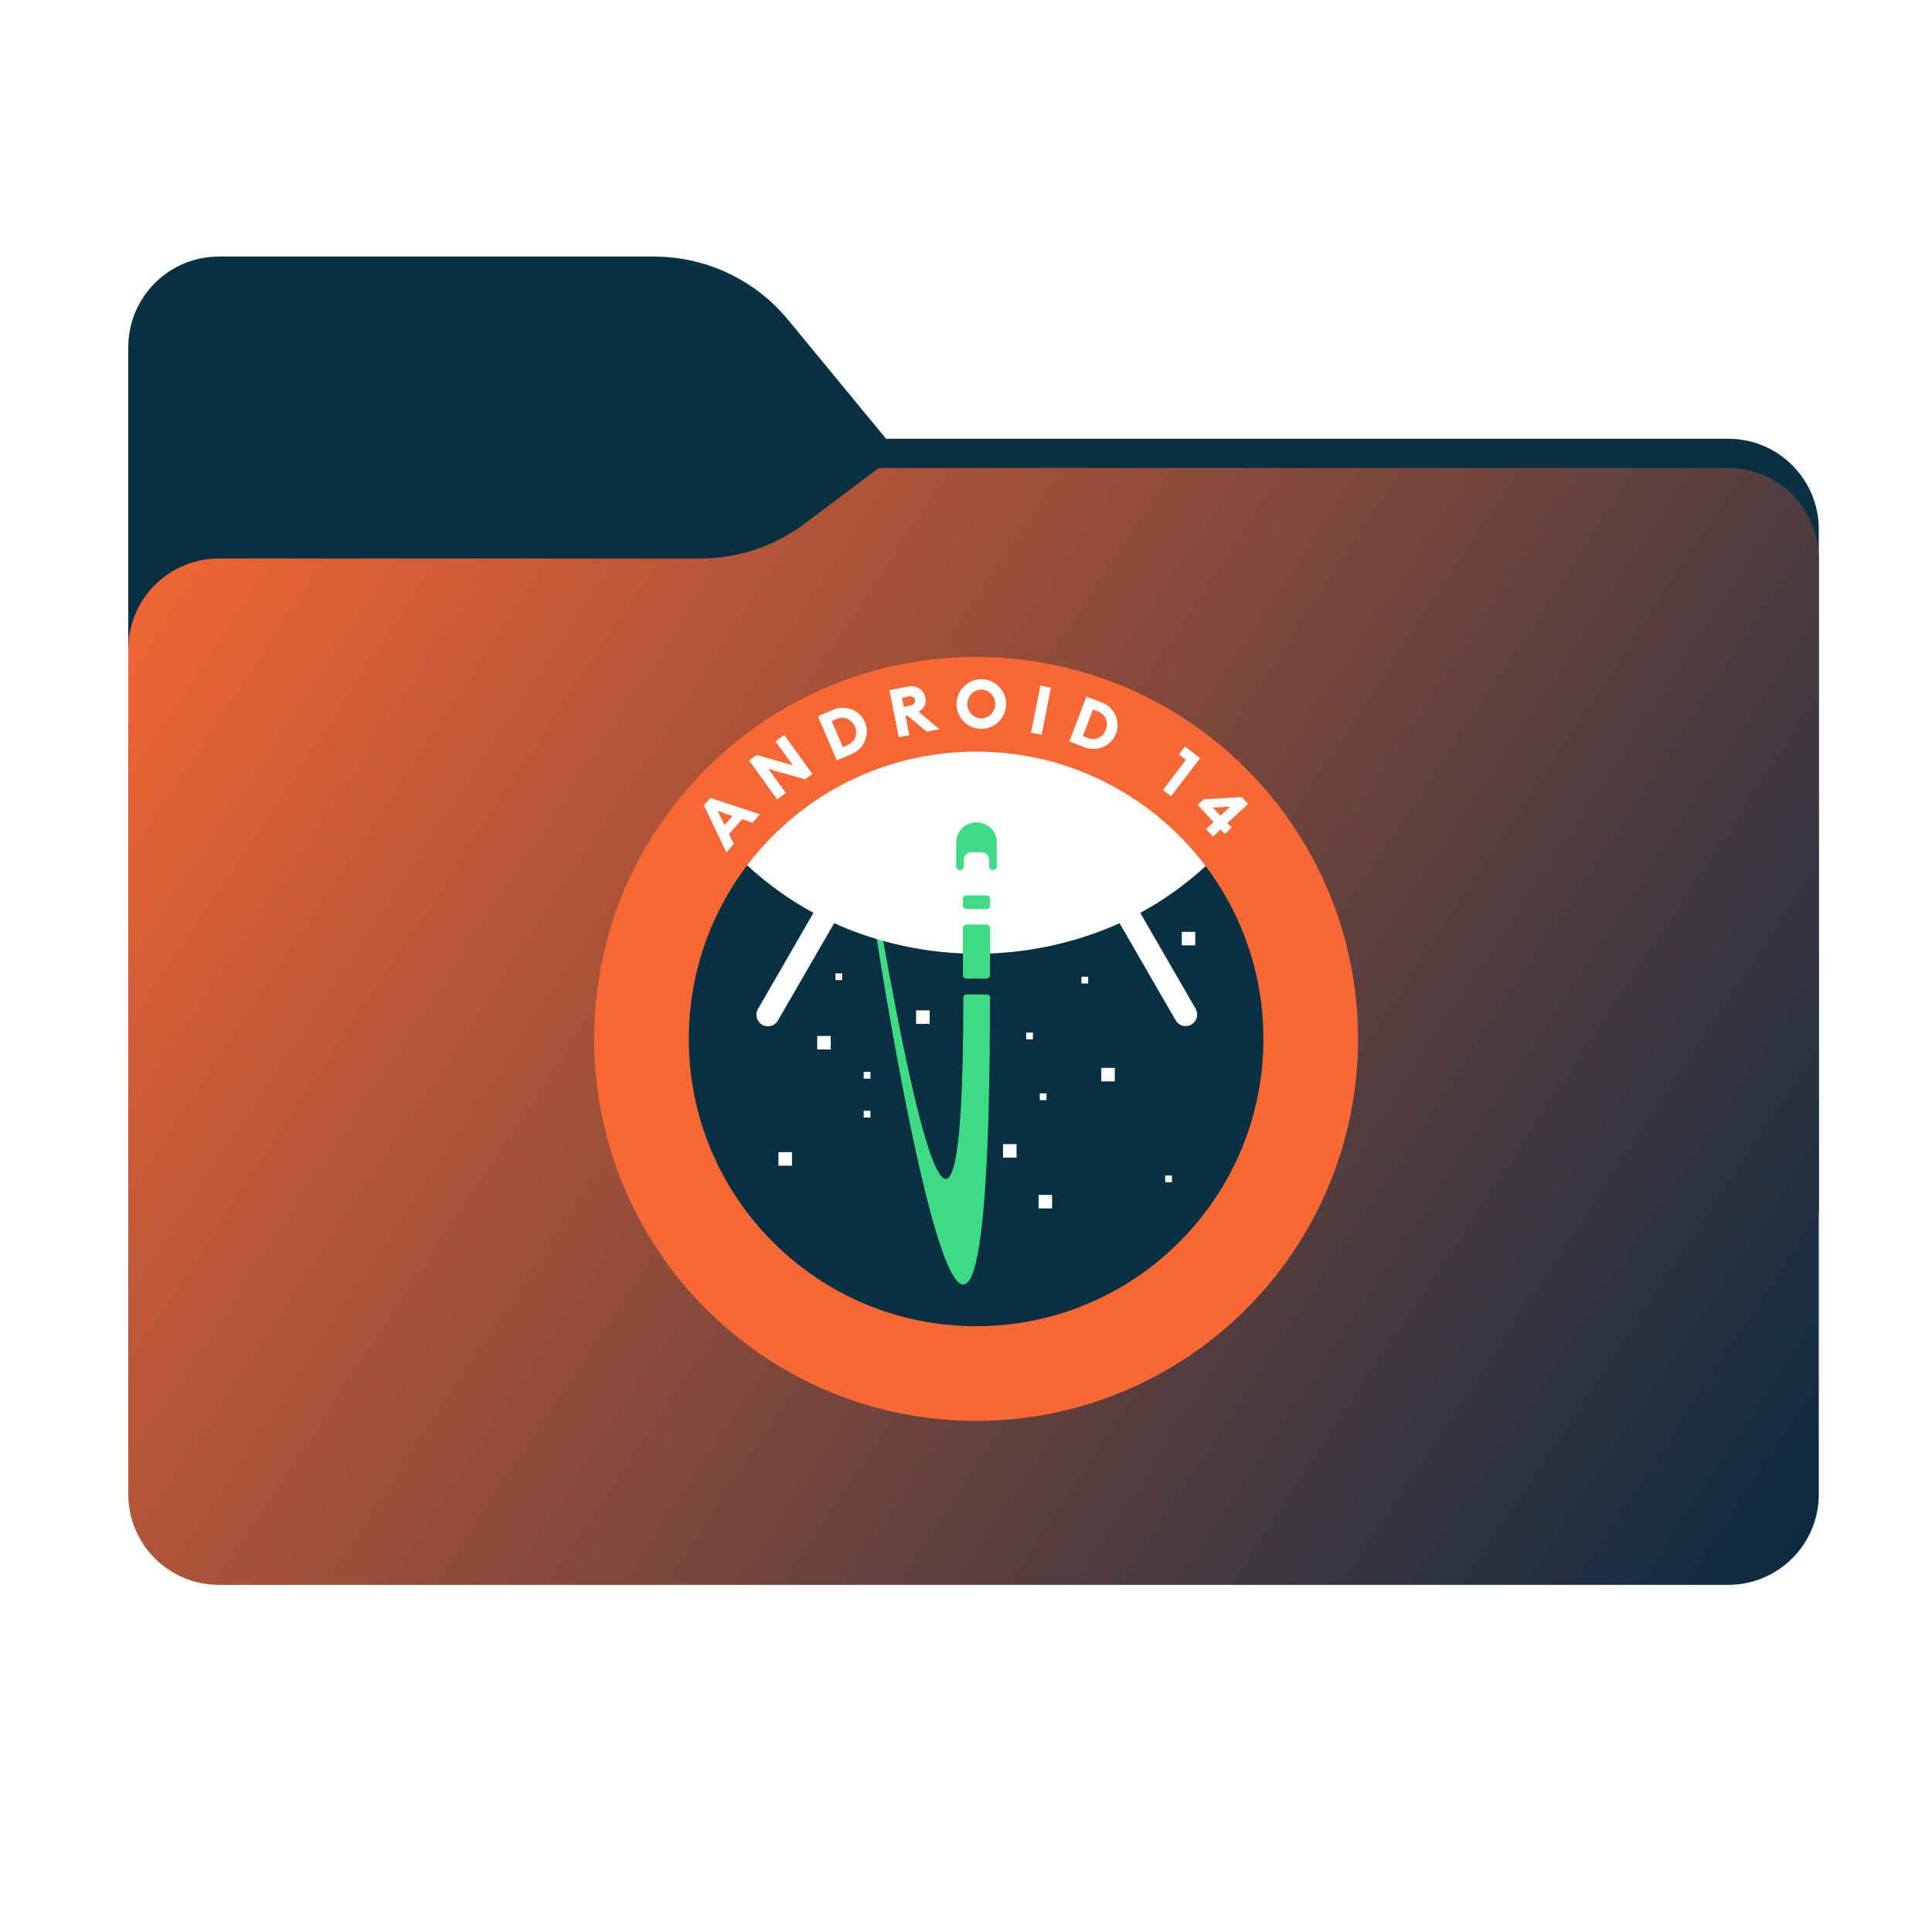 <svg width="256" height="256" viewBox="0 0 256 256" fill="none" xmlns="http://www.w3.org/2000/svg">
<path fill-rule="evenodd" clip-rule="evenodd" d="M104.425 42.378C100.056 37.073 93.544 34 86.671 34H29C22.373 34 17 39.373 17 46V58.137V68.2V160C17 166.627 22.373 172 29 172H229C235.627 172 241 166.627 241 160V70.137C241 63.51 235.627 58.137 229 58.137H117.404L104.425 42.378Z" fill="#073042"/>
<mask id="mask0_1923_29194" style="mask-type:alpha" maskUnits="userSpaceOnUse" x="17" y="34" width="224" height="138">
<path fill-rule="evenodd" clip-rule="evenodd" d="M104.425 42.378C100.056 37.073 93.544 34 86.671 34H29C22.373 34 17 39.373 17 46V58.137V68.2V160C17 166.627 22.373 172 29 172H229C235.627 172 241 166.627 241 160V70.137C241 63.51 235.627 58.137 229 58.137H117.404L104.425 42.378Z" fill="url(#paint0_linear_1923_29194)"/>
</mask>
<g mask="url(#mask0_1923_29194)">
<g style="mix-blend-mode:multiply" filter="url(#filter0_f_1923_29194)">
<path fill-rule="evenodd" clip-rule="evenodd" d="M92.789 74C97.764 74 102.605 72.387 106.586 69.402L116.459 62H229C235.627 62 241 67.373 241 74V108V160C241 166.627 235.627 172 229 172H29C22.373 172 17 166.627 17 160L17 108V86C17 79.373 22.373 74 29 74H87H92.789Z" fill="black" fill-opacity="0.3"/>
</g>
</g>
<g filter="url(#filter1_ii_1923_29194)">
<path fill-rule="evenodd" clip-rule="evenodd" d="M92.789 74C97.764 74 102.605 72.387 106.586 69.402L116.459 62H229C235.627 62 241 67.373 241 74V108V198C241 204.627 235.627 210 229 210H29C22.373 210 17 204.627 17 198L17 108V86C17 79.373 22.373 74 29 74H87H92.789Z" fill="url(#paint1_linear_1923_29194)"/>
</g>
<path d="M129.339 182C153.827 182 173.678 162.149 173.678 137.661C173.678 113.174 153.827 93.322 129.339 93.322C104.851 93.322 85 113.174 85 137.661C85 162.149 104.851 182 129.339 182Z" fill="url(#paint2_linear_1923_29194)"/>
<mask id="mask1_1923_29194" style="mask-type:luminance" maskUnits="userSpaceOnUse" x="85" y="93" width="89" height="89">
<path d="M129.339 182C153.827 182 173.678 162.149 173.678 137.661C173.678 113.174 153.827 93.322 129.339 93.322C104.851 93.322 85 113.174 85 137.661C85 162.149 104.851 182 129.339 182Z" fill="white"/>
</mask>
<g mask="url(#mask1_1923_29194)">
<path d="M115.875 122.504L116.375 121.021C119.459 138.342 127.647 184.068 127.647 132.18C127.647 131.964 127.807 131.778 128.005 131.778H130.819C131.018 131.778 131.179 131.962 131.179 132.178C131.135 223.053 115.875 122.504 115.875 122.504Z" fill="#3DDC84"/>
<path d="M107.785 120.961L100.432 133.696C100.009 134.428 100.26 135.363 100.992 135.785C101.723 136.208 102.658 135.957 103.081 135.226L110.526 122.33C122.558 127.723 136.319 127.723 148.351 122.33L155.797 135.226C156.234 135.948 157.174 136.18 157.897 135.742C158.598 135.318 158.84 134.415 158.445 133.696L151.092 120.961C163.718 114.094 172.355 101.309 173.618 86.207H85.259C86.522 101.309 95.159 114.094 107.785 120.961Z" fill="white"/>
<path d="M130.708 122.508H128.067C127.807 122.508 127.596 122.719 127.596 122.979V129.202C127.596 129.462 127.807 129.673 128.067 129.673H130.708C130.968 129.673 131.179 129.462 131.179 129.202V122.979C131.179 122.719 130.968 122.508 130.708 122.508Z" fill="#3DDC84"/>
<path d="M130.741 118.656H128.034C127.792 118.656 127.596 118.852 127.596 119.094V120.009C127.596 120.251 127.792 120.448 128.034 120.448H130.741C130.983 120.448 131.179 120.251 131.179 120.009V119.094C131.179 118.852 130.983 118.656 130.741 118.656Z" fill="#3DDC84"/>
<path d="M111.594 128.975H110.698V129.87H111.594V128.975Z" fill="white"/>
<path d="M115.337 142.033H114.441V142.929H115.337V142.033Z" fill="white"/>
<path d="M155.295 155.758H154.399V156.653H155.295V155.758Z" fill="white"/>
<path d="M136.869 136.822H135.973V137.718H136.869V136.822Z" fill="white"/>
<path d="M144.193 129.422H143.297V130.318H144.193V129.422Z" fill="white"/>
<path d="M138.672 144.877H137.776V145.773H138.672V144.877Z" fill="white"/>
<path d="M147.717 141.498H145.926V143.289H147.717V141.498Z" fill="white"/>
<path d="M115.337 147.182H114.441V148.077H115.337V147.182Z" fill="white"/>
<path d="M123.18 133.879H121.389V135.67H123.18V133.879Z" fill="white"/>
<path d="M134.699 151.605H132.908V153.397H134.699V151.605Z" fill="white"/>
<path d="M139.408 158.332H137.617V160.123H139.408V158.332Z" fill="white"/>
<path d="M110.081 137.27H108.29V139.061H110.081V137.27Z" fill="white"/>
<path d="M158.38 123.473H156.589V125.264H158.38V123.473Z" fill="white"/>
<path d="M104.941 152.668H103.15V154.459H104.941V152.668Z" fill="white"/>
</g>
<path d="M129.339 182C153.827 182 173.678 162.149 173.678 137.661C173.678 113.174 153.827 93.322 129.339 93.322C104.851 93.322 85 113.174 85 137.661C85 162.149 104.851 182 129.339 182Z" stroke="#F86734" stroke-width="12.539" stroke-miterlimit="10"/>
<path d="M129.388 108.967C127.904 108.967 126.701 110.135 126.701 111.576V114.795C126.701 115.073 126.926 115.299 127.205 115.299C127.483 115.299 127.709 115.074 127.709 114.795V113.927C127.709 113.371 128.16 112.92 128.716 112.92H130.06C130.616 112.92 131.067 113.371 131.067 113.927V114.795C131.067 115.073 131.293 115.299 131.571 115.299C131.85 115.299 132.075 115.074 132.075 114.795V111.576C132.075 110.135 130.872 108.967 129.388 108.967H129.388Z" fill="#3DDC84"/>
<path d="M93.278 106.704L94.13 105.736L100.701 107.9L99.718 109.015L98.337 108.549L96.596 110.524L97.23 111.836L96.247 112.951L93.277 106.703L93.278 106.704ZM97.066 108.122L95.102 107.452L96.012 109.317L97.066 108.121V108.122Z" fill="white"/>
<path d="M106.642 103.265L101.829 101.89L104.129 105.078L102.975 105.911L99.254 100.755L100.249 100.037L105.05 101.41L102.755 98.229L103.917 97.391L107.637 102.547L106.642 103.265Z" fill="white"/>
<path d="M108.381 94.907L110.374 94.055C112.022 93.35 113.912 94.082 114.606 95.704C115.3 97.327 114.522 99.199 112.874 99.903L110.881 100.755L108.381 94.907ZM112.36 98.701C113.349 98.278 113.681 97.21 113.28 96.271C112.878 95.332 111.877 94.835 110.888 95.258L110.205 95.55L111.677 98.993L112.36 98.701Z" fill="white"/>
<path d="M117.861 91.454L120.321 90.967C121.498 90.734 122.42 91.428 122.626 92.465C122.786 93.273 122.457 93.876 121.723 94.314L124.472 96.628L122.794 96.96L120.211 94.796L119.983 94.841L120.492 97.415L119.095 97.692L117.861 91.454H117.861ZM120.644 93.478C121.057 93.396 121.309 93.1 121.238 92.739C121.163 92.362 120.821 92.201 120.408 92.283L119.512 92.46L119.748 93.655L120.644 93.478Z" fill="white"/>
<path d="M126.744 93.233C126.773 91.424 128.266 89.971 130.083 90C131.892 90.03 133.345 91.531 133.316 93.34C133.286 95.149 131.785 96.602 129.976 96.573C128.159 96.543 126.714 95.042 126.744 93.233ZM131.874 93.317C131.891 92.287 131.09 91.396 130.061 91.379C129.022 91.362 128.193 92.227 128.176 93.257C128.159 94.287 128.96 95.177 129.999 95.194C131.028 95.21 131.857 94.346 131.874 93.317H131.874Z" fill="white"/>
<path d="M137.849 90.848L139.247 91.12L138.029 97.363L136.631 97.09L137.849 90.848Z" fill="white"/>
<path d="M143.956 92.305L145.981 93.077C147.655 93.715 148.507 95.554 147.879 97.203C147.25 98.851 145.39 99.657 143.717 99.019L141.691 98.247L143.956 92.305L143.956 92.305ZM144.182 97.797C145.187 98.18 146.168 97.643 146.531 96.689C146.895 95.735 146.52 94.681 145.516 94.299L144.821 94.034L143.488 97.532L144.182 97.797Z" fill="white"/>
<path d="M157.141 100.691L156.208 99.979L157.018 98.918L159.026 100.45L155.169 105.506L154.093 104.685L157.141 100.691Z" fill="white"/>
<path d="M160.81 108.924L158.691 106.65L159.49 105.905L164.544 105.627L165.375 106.518L162.636 109.071L163.192 109.667L162.287 110.509L161.732 109.913L160.723 110.853L159.801 109.864L160.81 108.924ZM162.998 106.884L160.719 107.013L161.714 108.081L162.998 106.884Z" fill="white"/>
<defs>
<filter id="filter0_f_1923_29194" x="-20" y="25" width="298" height="184" filterUnits="userSpaceOnUse" color-interpolation-filters="sRGB">
<feFlood flood-opacity="0" result="BackgroundImageFix"/>
<feBlend mode="normal" in="SourceGraphic" in2="BackgroundImageFix" result="shape"/>
<feGaussianBlur stdDeviation="18.5" result="effect1_foregroundBlur_1923_29194"/>
</filter>
<filter id="filter1_ii_1923_29194" x="17" y="62" width="224" height="148" filterUnits="userSpaceOnUse" color-interpolation-filters="sRGB">
<feFlood flood-opacity="0" result="BackgroundImageFix"/>
<feBlend mode="normal" in="SourceGraphic" in2="BackgroundImageFix" result="shape"/>
<feColorMatrix in="SourceAlpha" type="matrix" values="0 0 0 0 0 0 0 0 0 0 0 0 0 0 0 0 0 0 127 0" result="hardAlpha"/>
<feOffset dy="4"/>
<feComposite in2="hardAlpha" operator="arithmetic" k2="-1" k3="1"/>
<feColorMatrix type="matrix" values="0 0 0 0 1 0 0 0 0 1 0 0 0 0 1 0 0 0 0.25 0"/>
<feBlend mode="normal" in2="shape" result="effect1_innerShadow_1923_29194"/>
<feColorMatrix in="SourceAlpha" type="matrix" values="0 0 0 0 0 0 0 0 0 0 0 0 0 0 0 0 0 0 127 0" result="hardAlpha"/>
<feOffset dy="-4"/>
<feComposite in2="hardAlpha" operator="arithmetic" k2="-1" k3="1"/>
<feColorMatrix type="matrix" values="0 0 0 0 0 0 0 0 0 0 0 0 0 0 0 0 0 0 0.9 0"/>
<feBlend mode="soft-light" in2="effect1_innerShadow_1923_29194" result="effect2_innerShadow_1923_29194"/>
</filter>
<linearGradient id="paint0_linear_1923_29194" x1="17" y1="34" x2="197.768" y2="215.142" gradientUnits="userSpaceOnUse">
<stop stop-color="#05815D"/>
<stop offset="1" stop-color="#0C575F"/>
</linearGradient>
<linearGradient id="paint1_linear_1923_29194" x1="17" y1="62" x2="241" y2="210" gradientUnits="userSpaceOnUse">
<stop stop-color="#F86734"/>
<stop offset="1" stop-color="#072942"/>
</linearGradient>
<linearGradient id="paint2_linear_1923_29194" x1="129.339" y1="85.743" x2="129.339" y2="158.594" gradientUnits="userSpaceOnUse">
<stop stop-color="#073042"/>
<stop offset="1" stop-color="#073042"/>
</linearGradient>
</defs>
</svg>
